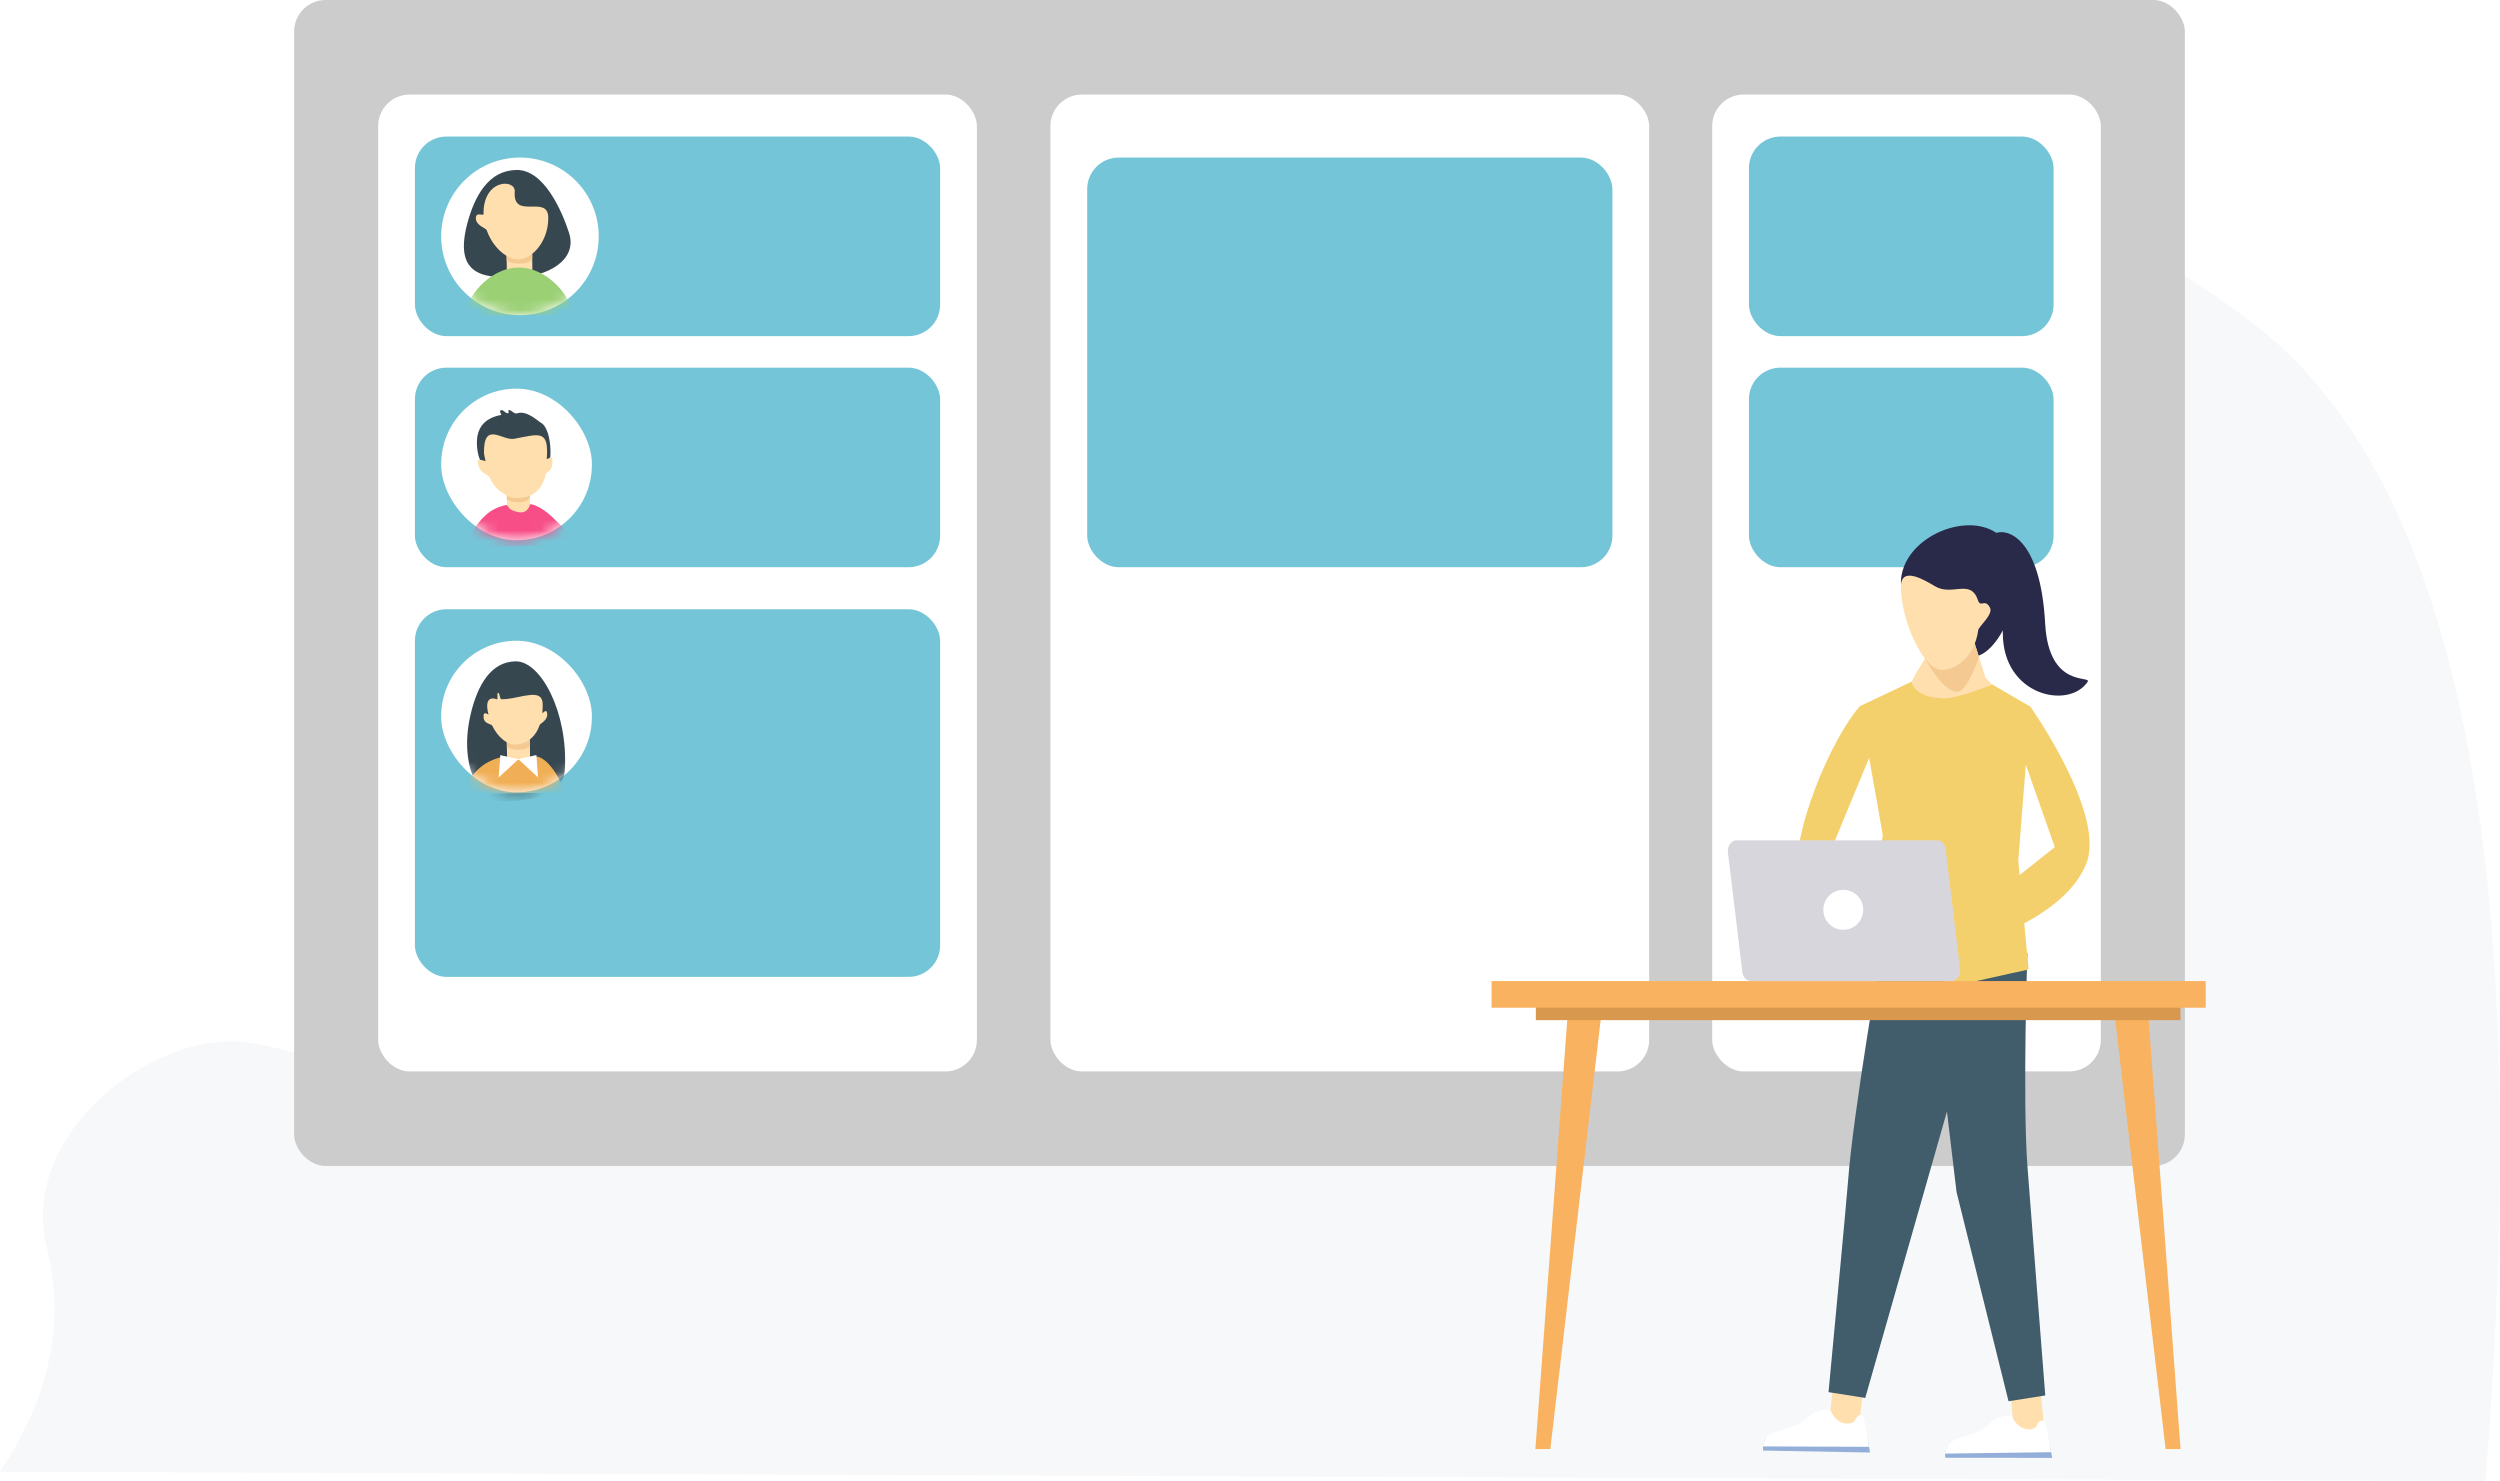 <?xml version="1.0" encoding="UTF-8"?>
<svg viewBox="0 0 238 141" version="1.1" xmlns="http://www.w3.org/2000/svg" xmlns:xlink="http://www.w3.org/1999/xlink">
    <title>Group 23</title>
    <defs>
        <rect id="path-1" x="-7.46069873e-14" y="-7.37188088e-14" width="14.348" height="14.431" rx="7.174"></rect>
        <filter id="filter-3">
            <feColorMatrix in="SourceGraphic" type="matrix" values="0 0 0 0 0.216 0 0 0 0 0.278 0 0 0 0 0.31 0 0 0 1 0"></feColorMatrix>
        </filter>
        <rect id="path-4" x="-7.48607525e-14" y="2.28388736e-14" width="14.348" height="14.431" rx="7.174"></rect>
        <filter id="filter-6">
            <feColorMatrix in="SourceGraphic" type="matrix" values="0 0 0 0 0.216 0 0 0 0 0.278 0 0 0 0 0.31 0 0 0 1 0"></feColorMatrix>
        </filter>
        <circle id="path-7" cx="7.5" cy="7.5" r="7.5"></circle>
        <filter id="filter-9">
            <feColorMatrix in="SourceGraphic" type="matrix" values="0 0 0 0 0.216 0 0 0 0 0.278 0 0 0 0 0.31 0 0 0 1 0"></feColorMatrix>
        </filter>
        <filter id="filter-10">
            <feColorMatrix in="SourceGraphic" type="matrix" values="0 0 0 0 0.161 0 0 0 0 0.161 0 0 0 0 0.286 0 0 0 1 0"></feColorMatrix>
        </filter>
        <filter id="filter-11">
            <feColorMatrix in="SourceGraphic" type="matrix" values="0 0 0 0 0.161 0 0 0 0 0.161 0 0 0 0 0.286 0 0 0 1 0"></feColorMatrix>
        </filter>
    </defs>
    <g id="Kanban" stroke="none" stroke-width="1" fill="none" fill-rule="evenodd">
        <g id="Task-Board-List-Empty" transform="translate(-977, -302)">
            <g id="Group-23" transform="translate(977, 302)">
                <path d="M0,140.11 C4.744,132.994 6.227,125.878 4.448,118.762 C1.779,108.088 14.232,98.303 23.127,99.193 C32.023,100.082 51.592,110.756 54.261,105.419 C56.929,100.082 50.702,87.629 52.481,81.402 C54.261,75.175 61.377,55.606 83.615,58.275 C94.289,60.054 96.068,71.617 106.742,68.949 C117.416,66.28 120.974,31.589 137.875,22.694 C154.776,13.799 185.02,8.461 214.374,30.699 C233.943,45.525 241.356,82.292 236.611,141 L0,140.11 Z" id="Path-2-Copy-5" fill="#F7F8F9"></path>
                <g id="Group-22" transform="translate(28, 0)">
                    <g id="Group-2">
                        <rect id="Rectangle-Copy-17" fill="#CCCCCC" x="0" y="0" width="180" height="111" rx="3"></rect>
                        <rect id="Rectangle-Copy-12" fill="#FFFFFF" x="8" y="9" width="57" height="93" rx="3"></rect>
                        <rect id="Rectangle-Copy-21" fill="#74C5D7" x="11.5" y="58" width="50" height="35" rx="3"></rect>
                        <rect id="Rectangle-Copy-26" fill="#FFFFFF" x="135" y="9" width="37" height="93" rx="3"></rect>
                        <rect id="Rectangle-Copy-24" fill="#FFFFFF" x="72" y="9" width="57" height="93" rx="3"></rect>
                        <rect id="Rectangle-Copy-12" fill="#74C5D7" x="11.5" y="13" width="50" height="19" rx="3"></rect>
                        <rect id="Rectangle-Copy-27" fill="#74C5D7" x="138.5" y="13" width="29" height="19" rx="3"></rect>
                        <rect id="Rectangle-Copy-19" fill="#74C5D7" x="11.5" y="35" width="50" height="19" rx="3"></rect>
                        <g id="Group-16" transform="translate(14, 61)">
                            <mask id="mask-2" fill="white">
                                <use xlink:href="#path-1"></use>
                            </mask>
                            <use id="Rectangle_31" fill="#FFFFFF" xlink:href="#path-1"></use>
                            <g filter="url(#filter-3)" id="Mask_Group_2">
                                <g mask="url(#mask-2)">
                                    <g transform="translate(2.268, 1.859)">
                                        <path d="M9.51,10.393 C9.366,12.996 5.992,13.4 3.62,13.431 C1.247,13.463 -0.652,9.832 0.596,4.897 C1.235,2.369 2.456,0.132 4.829,0.101 C7.203,0.069 9.812,4.925 9.51,10.393 Z" id="Path_7-2" fill="#37474F"></path>
                                        <polygon id="Rectangle_7" fill="#FFDFAE" transform="translate(5.083, 8.177) rotate(-0.745) translate(-5.083, -8.177) " points="3.987 6.699 6.179 6.699 6.179 9.654 3.987 9.654"></polygon>
                                        <path d="M3.986,8.249 L3.971,7.112 L6.163,7.083 L6.176,8.072 C6.176,8.072 6.039,8.51 5.181,8.521 C4.3,8.533 3.986,8.249 3.986,8.249 Z" id="Path_8-3" fill="#F4CA92"></path>
                                        <path d="M7.396,4.165 C7.4,4.433 7.389,4.7 7.364,4.966 C7.338,5.222 7.731,4.497 7.817,5.034 C7.925,5.706 7.165,6.007 7.115,6.151 C6.757,7.187 6.053,7.881 4.987,8.008 C4.022,8.123 3.112,7.305 2.583,6.206 C2.515,6.064 1.833,6.061 1.775,5.494 C1.688,4.649 2.271,5.27 2.233,5.135 C1.958,4.159 2.118,3.387 3.016,3.71 C3.198,3.775 2.976,3.07 3.167,3.101 C3.319,3.127 3.301,3.704 3.47,3.71 C3.614,3.713 3.758,3.708 3.902,3.694 C5.441,3.553 7.375,2.631 7.396,4.165 Z" id="Path_9" fill="#FFDFAE"></path>
                                        <path d="M9.338,12.603 C9.323,11.462 7.761,9.029 6.624,9.159 C6.139,9.215 5.401,9.464 5.094,9.474 L3.534,9.199 C1.083,9.768 0.091,11.609 0.106,12.726 L9.338,12.603 Z" id="Path_10" fill="#F0AF56"></path>
                                        <polygon id="Path_11" fill="#FFFFFF" points="5.094 9.417 3.206 11.153 3.362 9.03"></polygon>
                                        <polygon id="Path_12" fill="#FFFFFF" points="5.064 9.408 6.952 11.144 6.796 9.021"></polygon>
                                    </g>
                                </g>
                            </g>
                        </g>
                        <g id="Group-14" transform="translate(14, 37)">
                            <mask id="mask-5" fill="white">
                                <use xlink:href="#path-4"></use>
                            </mask>
                            <use id="Rectangle_31" fill="#FFFFFF" xlink:href="#path-4"></use>
                            <g filter="url(#filter-6)" id="Group-12">
                                <g mask="url(#mask-5)">
                                    <g transform="translate(2.374, 2.039)">
                                        <path d="M7.29,5.926 C6.383,5.926 1.672,7.522 1.097,3.952 C0.746,1.768 1.702,0.762 3.363,0.458 C3.363,0.458 3.079,-0.001 3.363,0.002 C3.591,0.005 3.674,0.265 3.968,0.306 C4.18,0.336 3.881,-0.029 4.119,0.002 C4.379,0.035 4.569,0.408 4.874,0.306 C5.78,0.002 6.821,1.044 7.139,1.217 C8.26,1.827 8.347,5.926 7.29,5.926 Z" id="Path_13" fill="#37474F"></path>
                                        <polygon id="Rectangle_12" fill="#FFDFAE" transform="translate(4.98, 8.789) rotate(-0.745) translate(-4.98, -8.789) " points="3.883 7.093 6.076 7.093 6.076 10.484 3.883 10.484"></polygon>
                                        <path d="M3.88,8.501 L3.865,7.364 L6.057,7.335 L6.07,8.323 C6.07,8.323 5.933,8.762 5.075,8.773 C4.194,8.785 3.88,8.501 3.88,8.501 Z" id="Path_14" fill="#F4CA92"></path>
                                        <path d="M7.679,4.654 C7.673,4.739 8.172,4.347 8.196,4.559 C8.347,5.926 7.644,5.843 7.591,6.078 C7.3,7.387 6.685,7.901 5.93,8.205 C5.599,8.338 4.393,8.515 3.966,8.205 C3.571,7.918 2.758,7.597 2.305,6.534 C2.05,5.937 1.248,6.23 1.097,4.863 C1.065,4.575 1.852,4.863 1.852,4.863 C1.852,4.863 1.702,4.217 1.701,4.104 C1.659,0.971 3.451,2.948 4.57,2.736 C6.988,2.281 7.894,1.824 7.679,4.654 Z" id="Path_15" fill="#FFDFAE"></path>
                                        <path d="M10.159,12.762 C10.15,12.063 9.11,11.05 8.196,10.179 C7.72,9.727 6.728,8.964 6.081,8.964 C6.081,8.964 5.93,9.875 5.024,9.724 C4.088,9.567 4.04,9.208 3.887,9.042 C3.858,9.009 2.783,9.209 2.004,9.875 C0.902,10.818 -0.009,12.408 4.94842262e-14,13.12 L10.159,12.762 Z" id="Path_16" fill="#F74E88"></path>
                                    </g>
                                </g>
                            </g>
                        </g>
                        <g id="Group-11" transform="translate(14, 15)">
                            <mask id="mask-8" fill="white">
                                <use xlink:href="#path-7"></use>
                            </mask>
                            <use id="Oval-Copy" fill="#FFFFFF" xlink:href="#path-7"></use>
                            <g filter="url(#filter-9)" id="Group-6">
                                <g mask="url(#mask-8)">
                                    <g transform="translate(2.161, 1.179)">
                                        <path d="M10.01,5.982 C10.884,8.657 7.786,10.175 5.15,10.208 C2.514,10.242 -1.078,10.48 0.308,5.166 C1.018,2.444 2.374,0.034 5.012,0 C7.649,-0.034 9.347,3.95 10.01,5.982 Z" id="Path_3" fill="#37474F"></path>
                                        <polygon id="Rectangle_2" fill="#FFDFAE" transform="translate(5.29, 8.427) rotate(-0.745) translate(-5.29, -8.427) " points="4.071 7.106 6.507 7.107 6.508 9.749 4.072 9.748"></polygon>
                                        <path d="M4.075,8.623 L4.058,7.399 L6.494,7.367 L6.509,8.432 C6.509,8.432 6.356,8.904 5.403,8.916 C4.424,8.929 4.075,8.623 4.075,8.623 Z" id="Path_4-2" fill="#F4CA92"></path>
                                        <path d="M8.034,4.53 C8.064,6.776 6.502,8.503 5.188,8.516 C4.135,8.526 2.778,7.446 2.172,5.729 C2.105,5.538 1.179,5.306 1.143,4.641 C1.104,3.912 1.874,4.43 1.871,4.199 C1.825,0.825 4.932,0.834 4.842,2.065 C4.641,4.823 8.003,2.285 8.034,4.53 Z" id="Path_5" fill="#FFDFAE"></path>
                                        <path d="M10.357,13.762 C10.337,12.28 8.076,9.253 5.175,9.292 C2.273,9.33 0.08,12.417 0.099,13.898 L10.357,13.762 Z" id="Path_6" fill="#9BD075"></path>
                                    </g>
                                </g>
                            </g>
                        </g>
                        <rect id="Rectangle-Copy-28" fill="#74C5D7" x="138.5" y="35" width="29" height="19" rx="3"></rect>
                        <rect id="Rectangle-Copy-25" fill="#74C5D7" x="75.5" y="15" width="50" height="39" rx="3"></rect>
                    </g>
                    <g id="Group-20" transform="translate(114, 50.007)">
                        <g id="Group-18" transform="translate(24.672, 0)">
                            <g filter="url(#filter-10)" id="Shape-3654">
                                <g transform="translate(18.292, 82.081)">
                                    <polygon id="Shape-3655" fill="#FFDFAE" transform="translate(8.051, 2.357) rotate(174.369) translate(-8.051, -2.357) " points="6.611 0.131 9.491 0.131 9.49 4.583 6.611 4.583"></polygon>
                                    <path d="M10.41,6.701 L0.225,6.691 C0.179,6.305 0.255,5.913 0.441,5.571 L10.163,5.432 L10.41,6.701 Z" id="Shape-3656" fill="#92AED9"></path>
                                    <path d="M0.441,5.571 C1.074,4.552 3.092,4.765 4.428,3.479 C5.483,2.464 6.568,2.716 6.568,2.716 C6.568,2.716 7.072,4.131 8.397,3.972 C9.035,3.895 8.904,3.401 9.268,3.194 C9.421,3.112 9.608,3.132 9.739,3.245 L10.307,6.161 L0.217,6.295 C0.221,6.037 0.299,5.786 0.441,5.571 Z" id="Shape-3657" fill="#FFFFFF"></path>
                                </g>
                            </g>
                            <g filter="url(#filter-11)" id="Shape-3658">
                                <g transform="translate(6.5, 84.993) rotate(1) translate(-6.5, -84.993) translate(1, 81.493)">
                                    <polygon id="Shape-3659" fill="#FFDFAE" transform="translate(8.05, 2.351) rotate(-174.631) translate(-8.05, -2.351) " points="6.61 0.125 9.49 0.125 9.49 4.578 6.611 4.578"></polygon>
                                    <path d="M10.41,6.695 L0.225,6.686 C0.179,6.299 0.255,5.908 0.441,5.566 L10.163,5.426 L10.41,6.695 Z" id="Shape-3660" fill="#92AED9"></path>
                                    <path d="M0.441,5.566 C1.074,4.546 3.092,4.76 4.428,3.473 C5.483,2.458 6.568,2.711 6.568,2.711 C6.568,2.711 7.072,4.125 8.397,3.967 C9.035,3.89 8.904,3.396 9.268,3.189 C9.421,3.107 9.608,3.127 9.739,3.24 L10.307,6.155 L0.215,6.289 C0.22,6.031 0.299,5.78 0.441,5.566 Z" id="Shape-3661" fill="#FFFFFF"></path>
                                </g>
                            </g>
                            <path d="M12.437,40.465 L23.056,40.465 L10.899,83.075 L7.403,82.525 C7.403,82.525 9.131,64.251 9.259,62.48 C9.725,56.04 12.437,40.465 12.437,40.465 Z" id="Shape-3662" fill="#415C6B"></path>
                            <path d="M26.336,40.737 L16.846,40.487 L19.593,63.48 L24.541,83.391 L28.038,82.841 C28.038,82.841 26.464,62.752 26.336,60.981 C25.869,54.54 26.336,40.737 26.336,40.737 Z" id="Shape-3663" fill="#415C6B"></path>
                            <path d="M28.029,9.377 C28.371,15.618 32.511,14.248 32.063,14.912 C30.278,17.557 23.996,16.254 23.996,10.263 C23.996,4.271 20.336,1.923 23.324,0.742 C24.444,0.3 27.581,1.185 28.029,9.377 Z" id="Shape-3664" fill="#292949"></path>
                            <path d="M19.409,11.35 C17.524,8.227 13.753,7.982 14.361,4.728 C15.163,0.438 22.202,-1.838 24.444,1.85 C27.268,6.494 22.105,15.815 19.409,11.35 Z" id="Shape-3666" fill="#292949"></path>
                            <polygon id="Shape-3667" fill="#FFDFAE" points="20.697 9.282 18.647 9.282 15.615 14.285 13.387 18.826 26.309 18.707 22.34 14.494"></polygon>
                            <path d="M21.724,12.528 C21.724,12.528 20.656,15.851 19.631,15.851 C18.412,15.851 16.738,13.201 16.15,11.795 C16.094,11.662 19.364,8.746 19.364,8.746 L20.784,9.526 L21.724,12.528 Z" id="Shape-3668" fill="#F4CA92"></path>
                            <path d="M15.314,14.884 L15.336,14.875 L15.334,14.918 L15.338,14.999 C15.442,15.375 15.938,16.382 18.293,16.479 C19.639,16.535 22.708,15.279 22.995,15.16 L22.992,15.154 C23.011,15.153 23.017,15.151 23.017,15.151 L23.016,15.167 L26.617,17.265 L26.618,17.263 L26.62,17.267 L26.623,17.269 C26.618,17.263 33.872,27.526 31.933,32.243 C30.895,34.77 28.448,36.616 26.036,37.891 L26.454,42.283 L25.325,42.539 L24.876,42.633 L24.76,42.658 L19.515,43.828 L19.417,43.853 L18.529,44.05 L18.458,43.76 L18.018,41.884 L16.934,37.248 L15.194,37.242 L14.965,38.31 L14.948,38.389 L14.902,38.609 L14.734,39.393 L14.726,39.428 L13.922,43.161 L13.009,42.605 L12.51,42.307 L10.812,41.272 C10.812,41.272 10.908,40.631 11.063,39.645 C9.519,39.643 5.257,39.189 4.453,34.32 C3.643,29.41 7.822,20.056 10.395,17.223 C10.39,17.226 10.39,17.224 10.389,17.222 L15.309,14.887 L15.311,14.862 C15.312,14.866 15.312,14.874 15.314,14.884 Z M11.267,22.146 L7.224,31.922 L11.484,36.842 L11.494,36.765 C11.504,36.696 11.516,36.626 11.527,36.556 C11.598,36.111 11.666,35.647 11.736,35.184 C11.801,34.756 11.867,34.329 11.928,33.909 C12.282,31.569 12.577,29.562 12.568,29.495 C12.562,29.444 12.393,28.496 12.154,27.137 C11.92,25.82 11.619,24.126 11.335,22.506 L11.319,22.431 L11.267,22.146 Z M26.188,22.805 L25.789,27.816 C25.789,27.816 25.719,28.726 25.649,29.632 L25.623,29.97 C25.619,30.026 25.614,30.081 25.61,30.136 C25.529,31.172 25.467,31.96 25.467,31.96 L25.593,33.254 L25.597,33.291 L28.945,30.644 L26.188,22.805 Z" id="Combined-Shape" fill="#F4D06C"></path>
                            <path d="M22.775,7.847 C23.109,8.482 21.708,9.628 21.661,9.964 C21.272,12.752 19.322,13.774 18.208,13.774 C16.426,13.774 14.296,9.104 14.296,5.824 C14.296,3.81 16.658,5.283 17.542,5.806 C19.201,6.788 20.923,5.029 21.642,7.161 C21.881,7.872 22.294,6.931 22.775,7.847 Z" id="Shape-3669" fill="#FFDFAE"></path>
                        </g>
                        <g id="Group-3" transform="translate(0, 43.391)">
                            <polygon id="Shape-3684" fill="#F9B25F" points="7.318 2.161 4.169 44.556 5.589 44.556 10.559 2.214"></polygon>
                            <polygon id="Shape-3685" fill="#F9B25F" points="62.44 2.161 65.589 44.556 64.169 44.556 59.199 2.214"></polygon>
                            <rect id="Shape-3686" fill="#D8984D" x="4.212" y="2.114" width="61.368" height="1.606"></rect>
                            <rect id="Shape-3687" fill="#F9B25F" x="1.63424829e-13" y="2.50910404e-14" width="67.986" height="2.537"></rect>
                        </g>
                        <g id="Laptop-6" transform="translate(22.273, 29.993)">
                            <path d="M1.031,0 L20.157,0 C20.607,0 20.976,0.467 20.976,1.037 L22.342,12.36 C22.342,12.931 21.974,13.397 21.523,13.397 L2.397,13.397 C1.946,13.397 1.577,12.931 1.577,12.36 L0.211,1.037 C0.211,0.467 0.58,0 1.031,0 Z" id="Shape-3688" fill="#D8D6DD"></path>
                            <ellipse id="Shape-3689" fill="#FFFFFF" cx="11.208" cy="6.615" rx="1.899" ry="1.903"></ellipse>
                        </g>
                    </g>
                </g>
            </g>
        </g>
    </g>
</svg>
